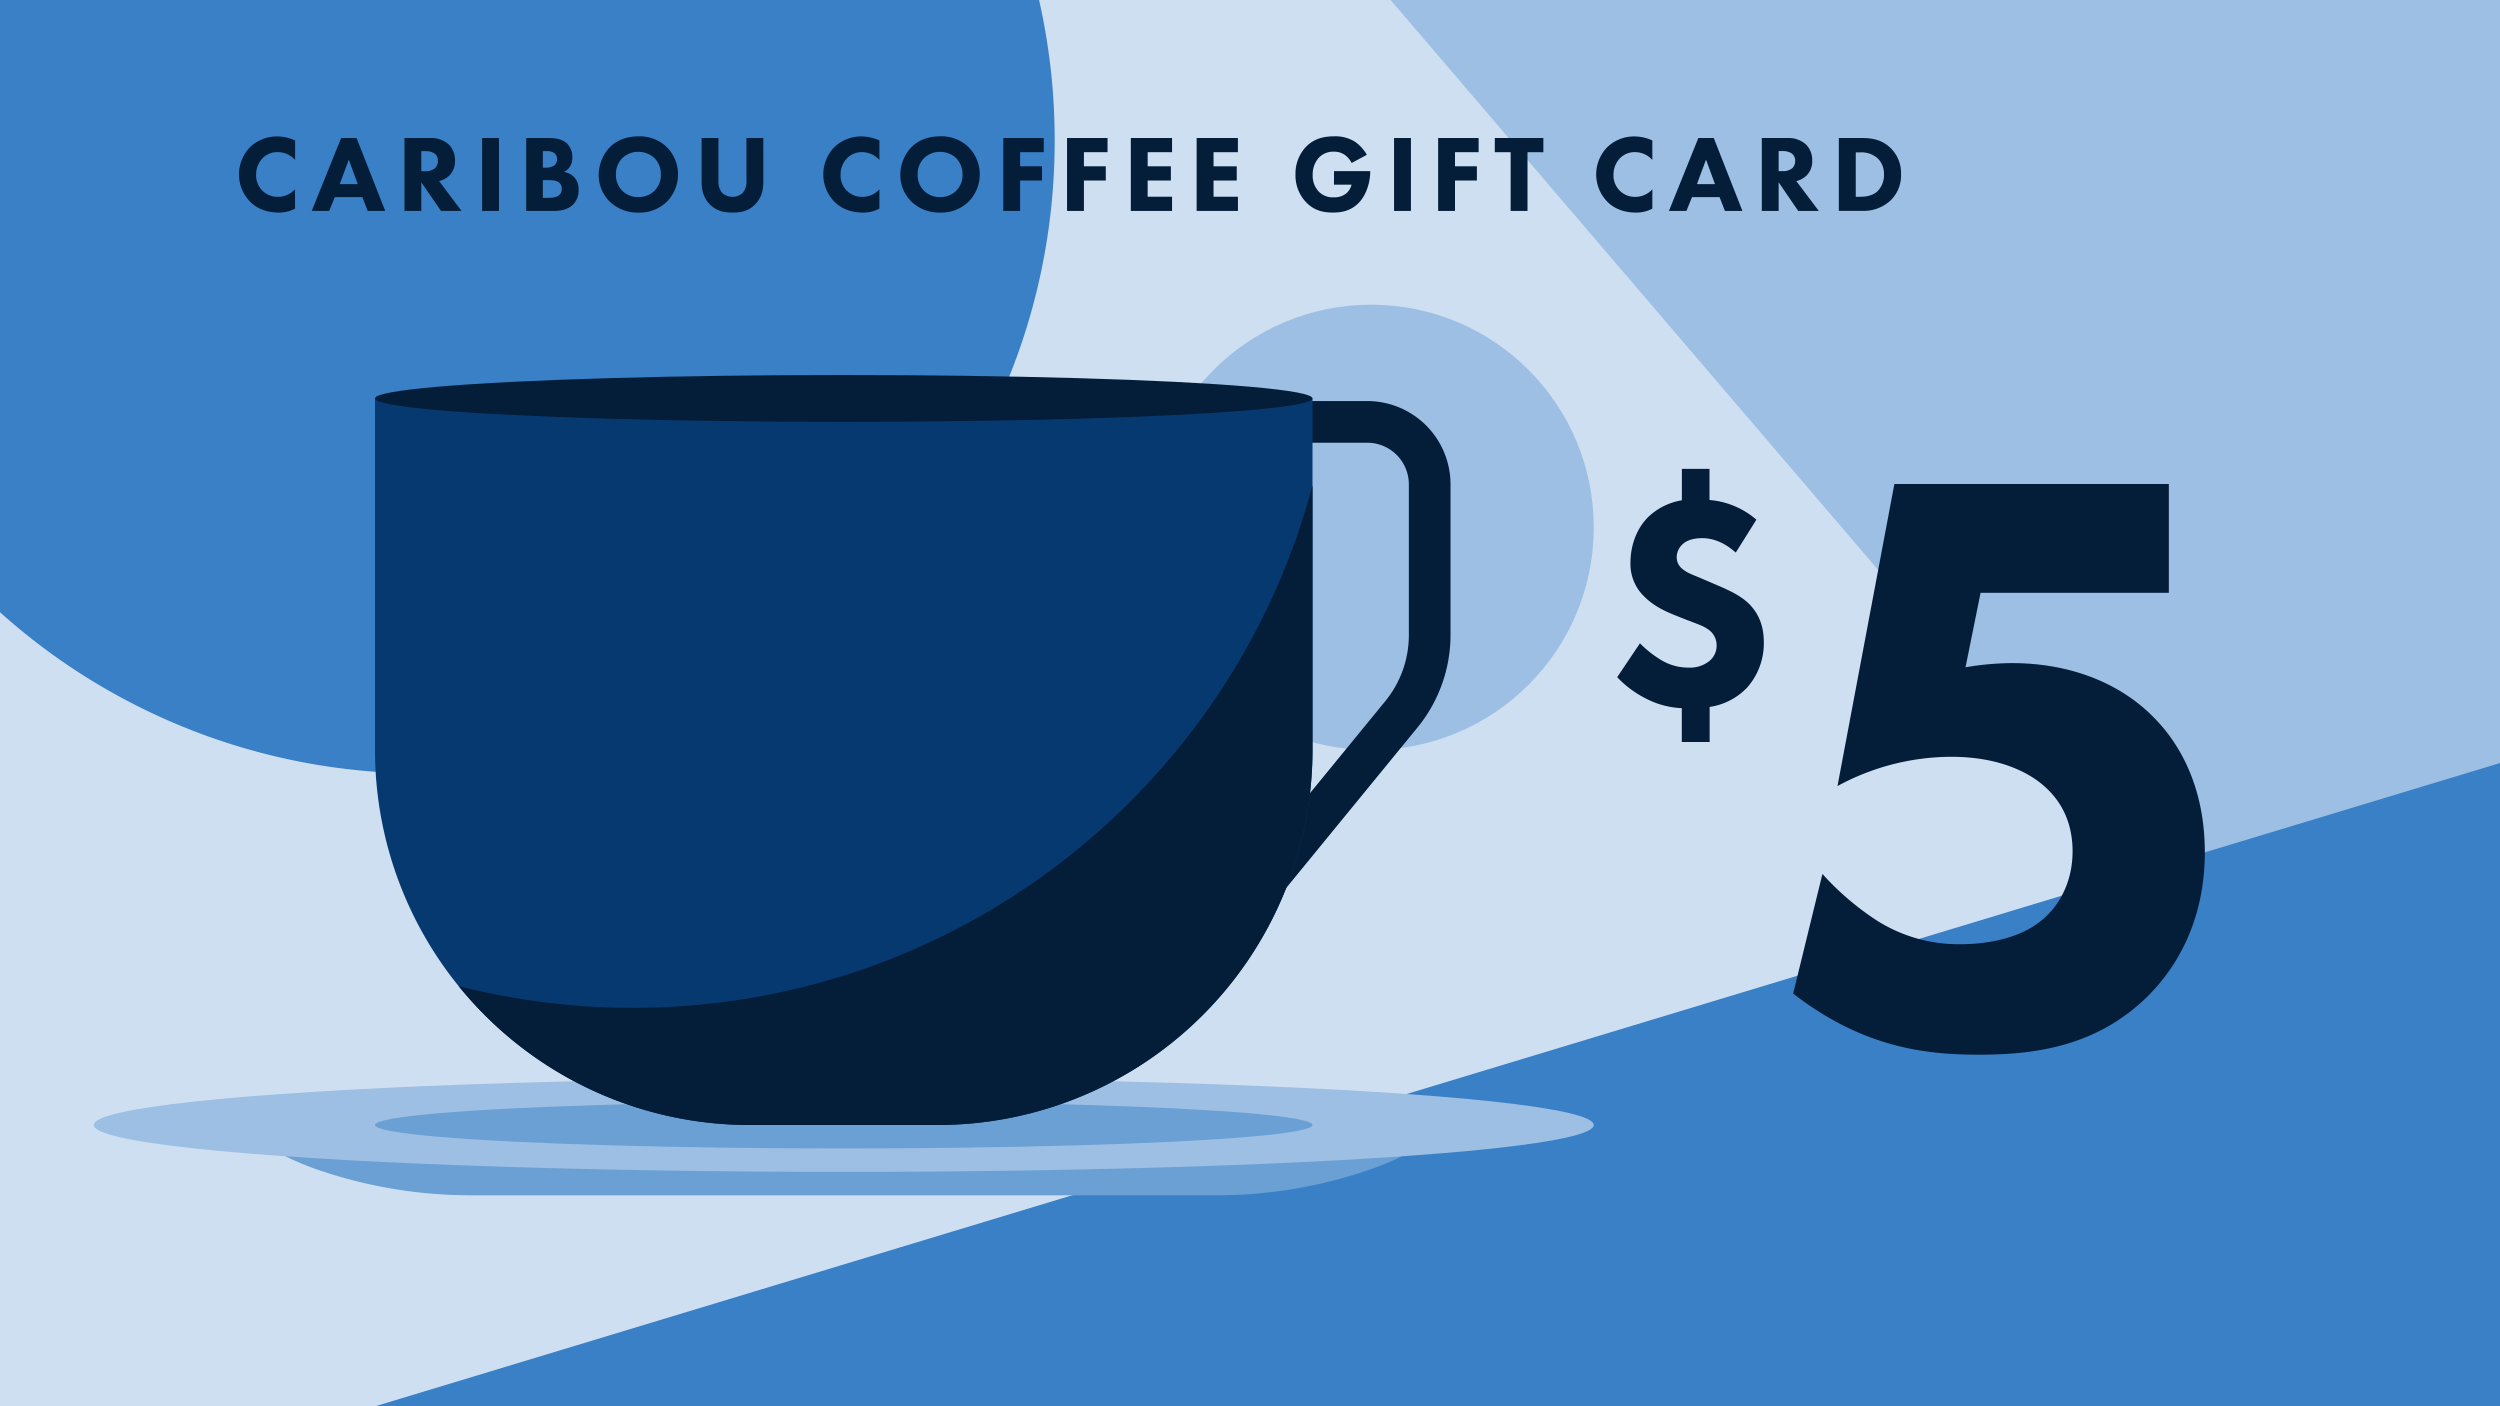 <svg xmlns="http://www.w3.org/2000/svg" viewBox="0 0 960 540"><defs><style>.caribou-coffee-1{fill:#cedff1;}.caribou-coffee-2{fill:#9cbfe3;}.caribou-coffee-3{fill:#3980c6;}.caribou-coffee-4{fill:#6ba0d4;}.caribou-coffee-5{fill:#041d39;}.caribou-coffee-6{fill:#073971;}</style></defs><title>caribou-coffee</title><g id="Layer_2" data-name="Layer 2"><g id="Layer_1-2" data-name="Layer 1"><rect class="caribou-coffee-1" width="960" height="540"/><polygon class="caribou-coffee-2" points="960 498 534 0 960 0 960 498"/><circle class="caribou-coffee-2" cx="526.5" cy="202.5" r="85.5"/><path class="caribou-coffee-3" d="M0,235.1A242.08,242.08,0,0,0,162,297c134.21,0,243-108.79,243-243a243.77,243.77,0,0,0-6-54H0Z"/><polygon class="caribou-coffee-3" points="144.11 540 960 293 960 540 144.11 540"/><path class="caribou-coffee-4" d="M526.36,449h0a180.9,180.9,0,0,1-59.13,10H180.77a180.9,180.9,0,0,1-59.12-9.95h0A103.46,103.46,0,0,1,81,423H567A103.46,103.46,0,0,1,526.36,449Z"/><ellipse class="caribou-coffee-2" cx="324" cy="432" rx="288" ry="18"/><ellipse class="caribou-coffee-4" cx="324" cy="432" rx="180" ry="9"/><path class="caribou-coffee-5" d="M468,368a8,8,0,0,1-6.19-13.07L532,269.19a40.11,40.11,0,0,0,9-25.33V186a16,16,0,0,0-16-16H450a8,8,0,0,1,0-16h75a32,32,0,0,1,32,32v57.87a56.15,56.15,0,0,1-12.66,35.46l-70.15,85.74A8,8,0,0,1,468,368Z"/><path class="caribou-coffee-6" d="M144,153H504a0,0,0,0,1,0,0V288A144,144,0,0,1,360,432H288A144,144,0,0,1,144,288V153A0,0,0,0,1,144,153Z"/><ellipse class="caribou-coffee-5" cx="324" cy="153" rx="180" ry="9"/><path class="caribou-coffee-5" d="M243,387a270.5,270.5,0,0,1-66.89-8.36A143.71,143.71,0,0,0,288,432h72A144,144,0,0,0,504,288V186.32C473.4,301.85,368.15,387,243,387Z"/><path class="caribou-coffee-5" d="M656.45,180.05V192a31.36,31.36,0,0,1,18,7.56l-7.92,12.64c-3.54-3.19-7.92-5.55-12.88-5.55-3.31,0-5.91.83-7.44,2.25a6.87,6.87,0,0,0-2.36,5,5.66,5.66,0,0,0,2.25,4.61c1.89,1.65,4.73,2.48,7.92,3.9l6.62,2.84c4,1.77,8,3.66,11.11,6.74,3.9,4,5.55,8.86,5.55,14.53a25.56,25.56,0,0,1-6.5,17.61,24.85,24.85,0,0,1-14.3,7.33v13.47H645.81v-13a32.88,32.88,0,0,1-14.18-3.9,39.44,39.44,0,0,1-10.63-8l8.74-13a41.24,41.24,0,0,0,7.68,6.14,20.1,20.1,0,0,0,11,3.19,11.91,11.91,0,0,0,7.92-2.48,7.57,7.57,0,0,0,2.84-6,7.33,7.33,0,0,0-3.54-6.38c-1.89-1.3-3.9-1.89-8.15-3.54l-4.14-1.65c-4.14-1.65-8.39-3.66-11.93-7.21a17.29,17.29,0,0,1-5.32-13c0-7,2.6-13.35,6.74-17.49a24.32,24.32,0,0,1,13-6.5V180.05Z"/><path class="caribou-coffee-5" d="M832.83,227.64H760.54l-5.78,28.6a109.5,109.5,0,0,1,17.67-1.61c24.1,0,42.73,8.68,54.62,20.88,9.64,9.64,19.6,26.35,19.6,51.73,0,27.63-11.89,45.3-21.85,55.26C805.2,401.79,781.74,405,759.9,405c-20.24,0-44.34-2.57-71.33-23.46l11.24-45.95a105.31,105.31,0,0,0,20.56,17.67,58.49,58.49,0,0,0,32.45,9.32c11.24,0,22.81-2.57,30.52-8.67,6.75-5.14,12.53-14.46,12.53-27,0-12.85-5.78-20.56-10.92-25.06-2.57-2.25-13.17-11.24-35.66-11.24a91.79,91.79,0,0,0-43.7,11.24l21.85-116H832.83Z"/><path class="caribou-coffee-5" d="M113.31,80.12a13,13,0,0,1-6.17,1.51c-5.17,0-8.65-1.76-11-4.07a15,15,0,0,1,0-21.17,14.87,14.87,0,0,1,10.46-4,16.68,16.68,0,0,1,6.72,1.55v7.48a8.88,8.88,0,0,0-6.55-3A7.86,7.86,0,0,0,101,60.58a9,9,0,0,0-2.65,6.47,8.2,8.2,0,0,0,8.49,8.53,8.83,8.83,0,0,0,6.43-2.9Z"/><path class="caribou-coffee-5" d="M139.14,75.71H128.56L126.42,81h-6.72L131,53h5.92l11,28h-6.72Zm-1.76-5-3.44-9.41-3.49,9.41Z"/><path class="caribou-coffee-5" d="M165.14,53a10,10,0,0,1,7.14,2.44,8.45,8.45,0,0,1,2.44,6.26,7.67,7.67,0,0,1-2.18,5.71,8.81,8.81,0,0,1-3.91,2.14L177.24,81h-7.9l-7.56-11V81h-6.47V53Zm-3.36,12.73h1.47a5.32,5.32,0,0,0,3.86-1.22,3.77,3.77,0,0,0,1.05-2.73,3.4,3.4,0,0,0-1.3-2.86,6.32,6.32,0,0,0-3.57-.88h-1.51Z"/><path class="caribou-coffee-5" d="M191.6,53V81h-6.47V53Z"/><path class="caribou-coffee-5" d="M210.63,53c1.51,0,5,.08,7.14,2.14a7.23,7.23,0,0,1,2,5.29,6.58,6.58,0,0,1-.92,3.57A5.13,5.13,0,0,1,216.51,66a7.3,7.3,0,0,1,3.86,1.89,6.84,6.84,0,0,1,1.81,5A7.67,7.67,0,0,1,220,78.61c-2.31,2.23-5.67,2.39-7.39,2.39H202.06V53Zm-2.18,11.38h1.05a6,6,0,0,0,3.28-.8,3,3,0,0,0,1.13-2.48,2.85,2.85,0,0,0-1.09-2.35,5.38,5.38,0,0,0-3.36-.71h-1Zm0,11.59H210c1.64,0,3.61,0,4.79-1.13a3.1,3.1,0,0,0,.92-2.35,3,3,0,0,0-.88-2.27c-1.13-1.05-3.32-1.05-4.62-1.05h-1.76Z"/><path class="caribou-coffee-5" d="M256,56.43a14.91,14.91,0,0,1,0,21.09,15,15,0,0,1-10.84,4.12,15.42,15.42,0,0,1-10.92-4.12A14.31,14.31,0,0,1,229.9,67.1a15.64,15.64,0,0,1,4.33-10.63c1.89-1.89,5.38-4.12,11-4.12A15,15,0,0,1,256,56.43Zm-17,4.28a8.58,8.58,0,0,0-2.48,6.34,8.36,8.36,0,0,0,2.56,6.3,8.24,8.24,0,0,0,6,2.31,8.48,8.48,0,0,0,6.22-2.39A8.39,8.39,0,0,0,253.76,67a8.83,8.83,0,0,0-2.44-6.3,9,9,0,0,0-6.17-2.39A8.6,8.6,0,0,0,239,60.71Z"/><path class="caribou-coffee-5" d="M293.12,69.57c0,2.69-.34,6-3.11,8.86s-5.8,3.19-8.74,3.19-6-.42-8.74-3.19-3.11-6.17-3.11-8.86V53h6.47V69.41a6.61,6.61,0,0,0,1.47,4.71,5.93,5.93,0,0,0,7.81,0,6.61,6.61,0,0,0,1.47-4.71V53h6.47Z"/><path class="caribou-coffee-5" d="M337.68,80.12a13,13,0,0,1-6.17,1.51c-5.17,0-8.65-1.76-11-4.07a15,15,0,0,1,0-21.17,14.87,14.87,0,0,1,10.46-4,16.68,16.68,0,0,1,6.72,1.55v7.48a8.88,8.88,0,0,0-6.55-3,7.86,7.86,0,0,0-5.71,2.18,9,9,0,0,0-2.65,6.47,8.2,8.2,0,0,0,8.49,8.53,8.84,8.84,0,0,0,6.43-2.9Z"/><path class="caribou-coffee-5" d="M371.86,56.43a14.91,14.91,0,0,1,0,21.09A15,15,0,0,1,361,81.63a15.42,15.42,0,0,1-10.92-4.12,14.31,14.31,0,0,1-4.37-10.42,15.64,15.64,0,0,1,4.33-10.63c1.89-1.89,5.38-4.12,11-4.12A15,15,0,0,1,371.86,56.43Zm-17,4.28a8.58,8.58,0,0,0-2.48,6.34,8.36,8.36,0,0,0,2.56,6.3,8.24,8.24,0,0,0,6,2.31,8.48,8.48,0,0,0,6.22-2.39A8.39,8.39,0,0,0,369.6,67a8.83,8.83,0,0,0-2.44-6.3A9,9,0,0,0,361,58.32,8.6,8.6,0,0,0,354.85,60.71Z"/><path class="caribou-coffee-5" d="M400.8,58.44h-9.07v5.42h8.4v5.46h-8.4V81h-6.47V53H400.8Z"/><path class="caribou-coffee-5" d="M425.29,58.44h-9.07v5.42h8.4v5.46h-8.4V81h-6.47V53h15.54Z"/><path class="caribou-coffee-5" d="M450.07,58.44H440.7v5.42h8.91v5.46H440.7v6.22h9.37V81H434.23V53h15.84Z"/><path class="caribou-coffee-5" d="M475.35,58.44H466v5.42h8.91v5.46H466v6.22h9.37V81H459.51V53h15.84Z"/><path class="caribou-coffee-5" d="M512.27,65.71h13.9V66c0,3.4-1.22,8.57-4.33,11.8s-6.68,3.82-10,3.82-7-.55-10.25-3.91a14.86,14.86,0,0,1-4.12-10.67,15,15,0,0,1,4-10.63c3.44-3.57,7.69-4.07,11-4.07a14.12,14.12,0,0,1,7.86,2.1,15.5,15.5,0,0,1,4.54,5l-5.84,3.15a8.5,8.5,0,0,0-2.48-3,7,7,0,0,0-4.29-1.34,7.58,7.58,0,0,0-5.8,2.27,9.59,9.59,0,0,0-2.39,6.64,8.81,8.81,0,0,0,2.35,6.43,7.36,7.36,0,0,0,5.67,2.18A7.18,7.18,0,0,0,517,74.24a6.54,6.54,0,0,0,2-3.32h-6.76Z"/><path class="caribou-coffee-5" d="M541.79,53V81h-6.47V53Z"/><path class="caribou-coffee-5" d="M567.79,58.44h-9.07v5.42h8.4v5.46h-8.4V81h-6.47V53h15.54Z"/><path class="caribou-coffee-5" d="M586.56,58.44V81h-6.47V58.44H574V53h18.65v5.46Z"/><path class="caribou-coffee-5" d="M634.49,80.12a13,13,0,0,1-6.18,1.51c-5.17,0-8.65-1.76-11-4.07a15,15,0,0,1,0-21.17,14.87,14.87,0,0,1,10.46-4,16.68,16.68,0,0,1,6.72,1.55v7.48a8.88,8.88,0,0,0-6.55-3,7.86,7.86,0,0,0-5.71,2.18,9,9,0,0,0-2.65,6.47,8.2,8.2,0,0,0,8.49,8.53,8.84,8.84,0,0,0,6.43-2.9Z"/><path class="caribou-coffee-5" d="M660.32,75.71H649.73L647.59,81h-6.72l11.3-28h5.92l11,28h-6.72Zm-1.76-5-3.45-9.41-3.49,9.41Z"/><path class="caribou-coffee-5" d="M686.31,53a10,10,0,0,1,7.14,2.44,8.45,8.45,0,0,1,2.44,6.26,7.67,7.67,0,0,1-2.18,5.71,8.82,8.82,0,0,1-3.91,2.14L698.41,81h-7.9L683,70V81h-6.47V53ZM683,65.71h1.47a5.32,5.32,0,0,0,3.87-1.22,3.77,3.77,0,0,0,1-2.73A3.4,3.4,0,0,0,688,58.9a6.32,6.32,0,0,0-3.57-.88H683Z"/><path class="caribou-coffee-5" d="M715,53c3.7,0,7.6.55,11,3.86a13.38,13.38,0,0,1,4,10,13.4,13.4,0,0,1-3.82,9.91,15.1,15.1,0,0,1-11,4.2h-9.07V53Zm-2.39,22.56h1.72c1.34,0,4.29-.13,6.39-1.89a8.75,8.75,0,0,0,2.73-6.76,8.29,8.29,0,0,0-2.31-6,9.25,9.25,0,0,0-6.81-2.39h-1.72Z"/></g></g></svg>

